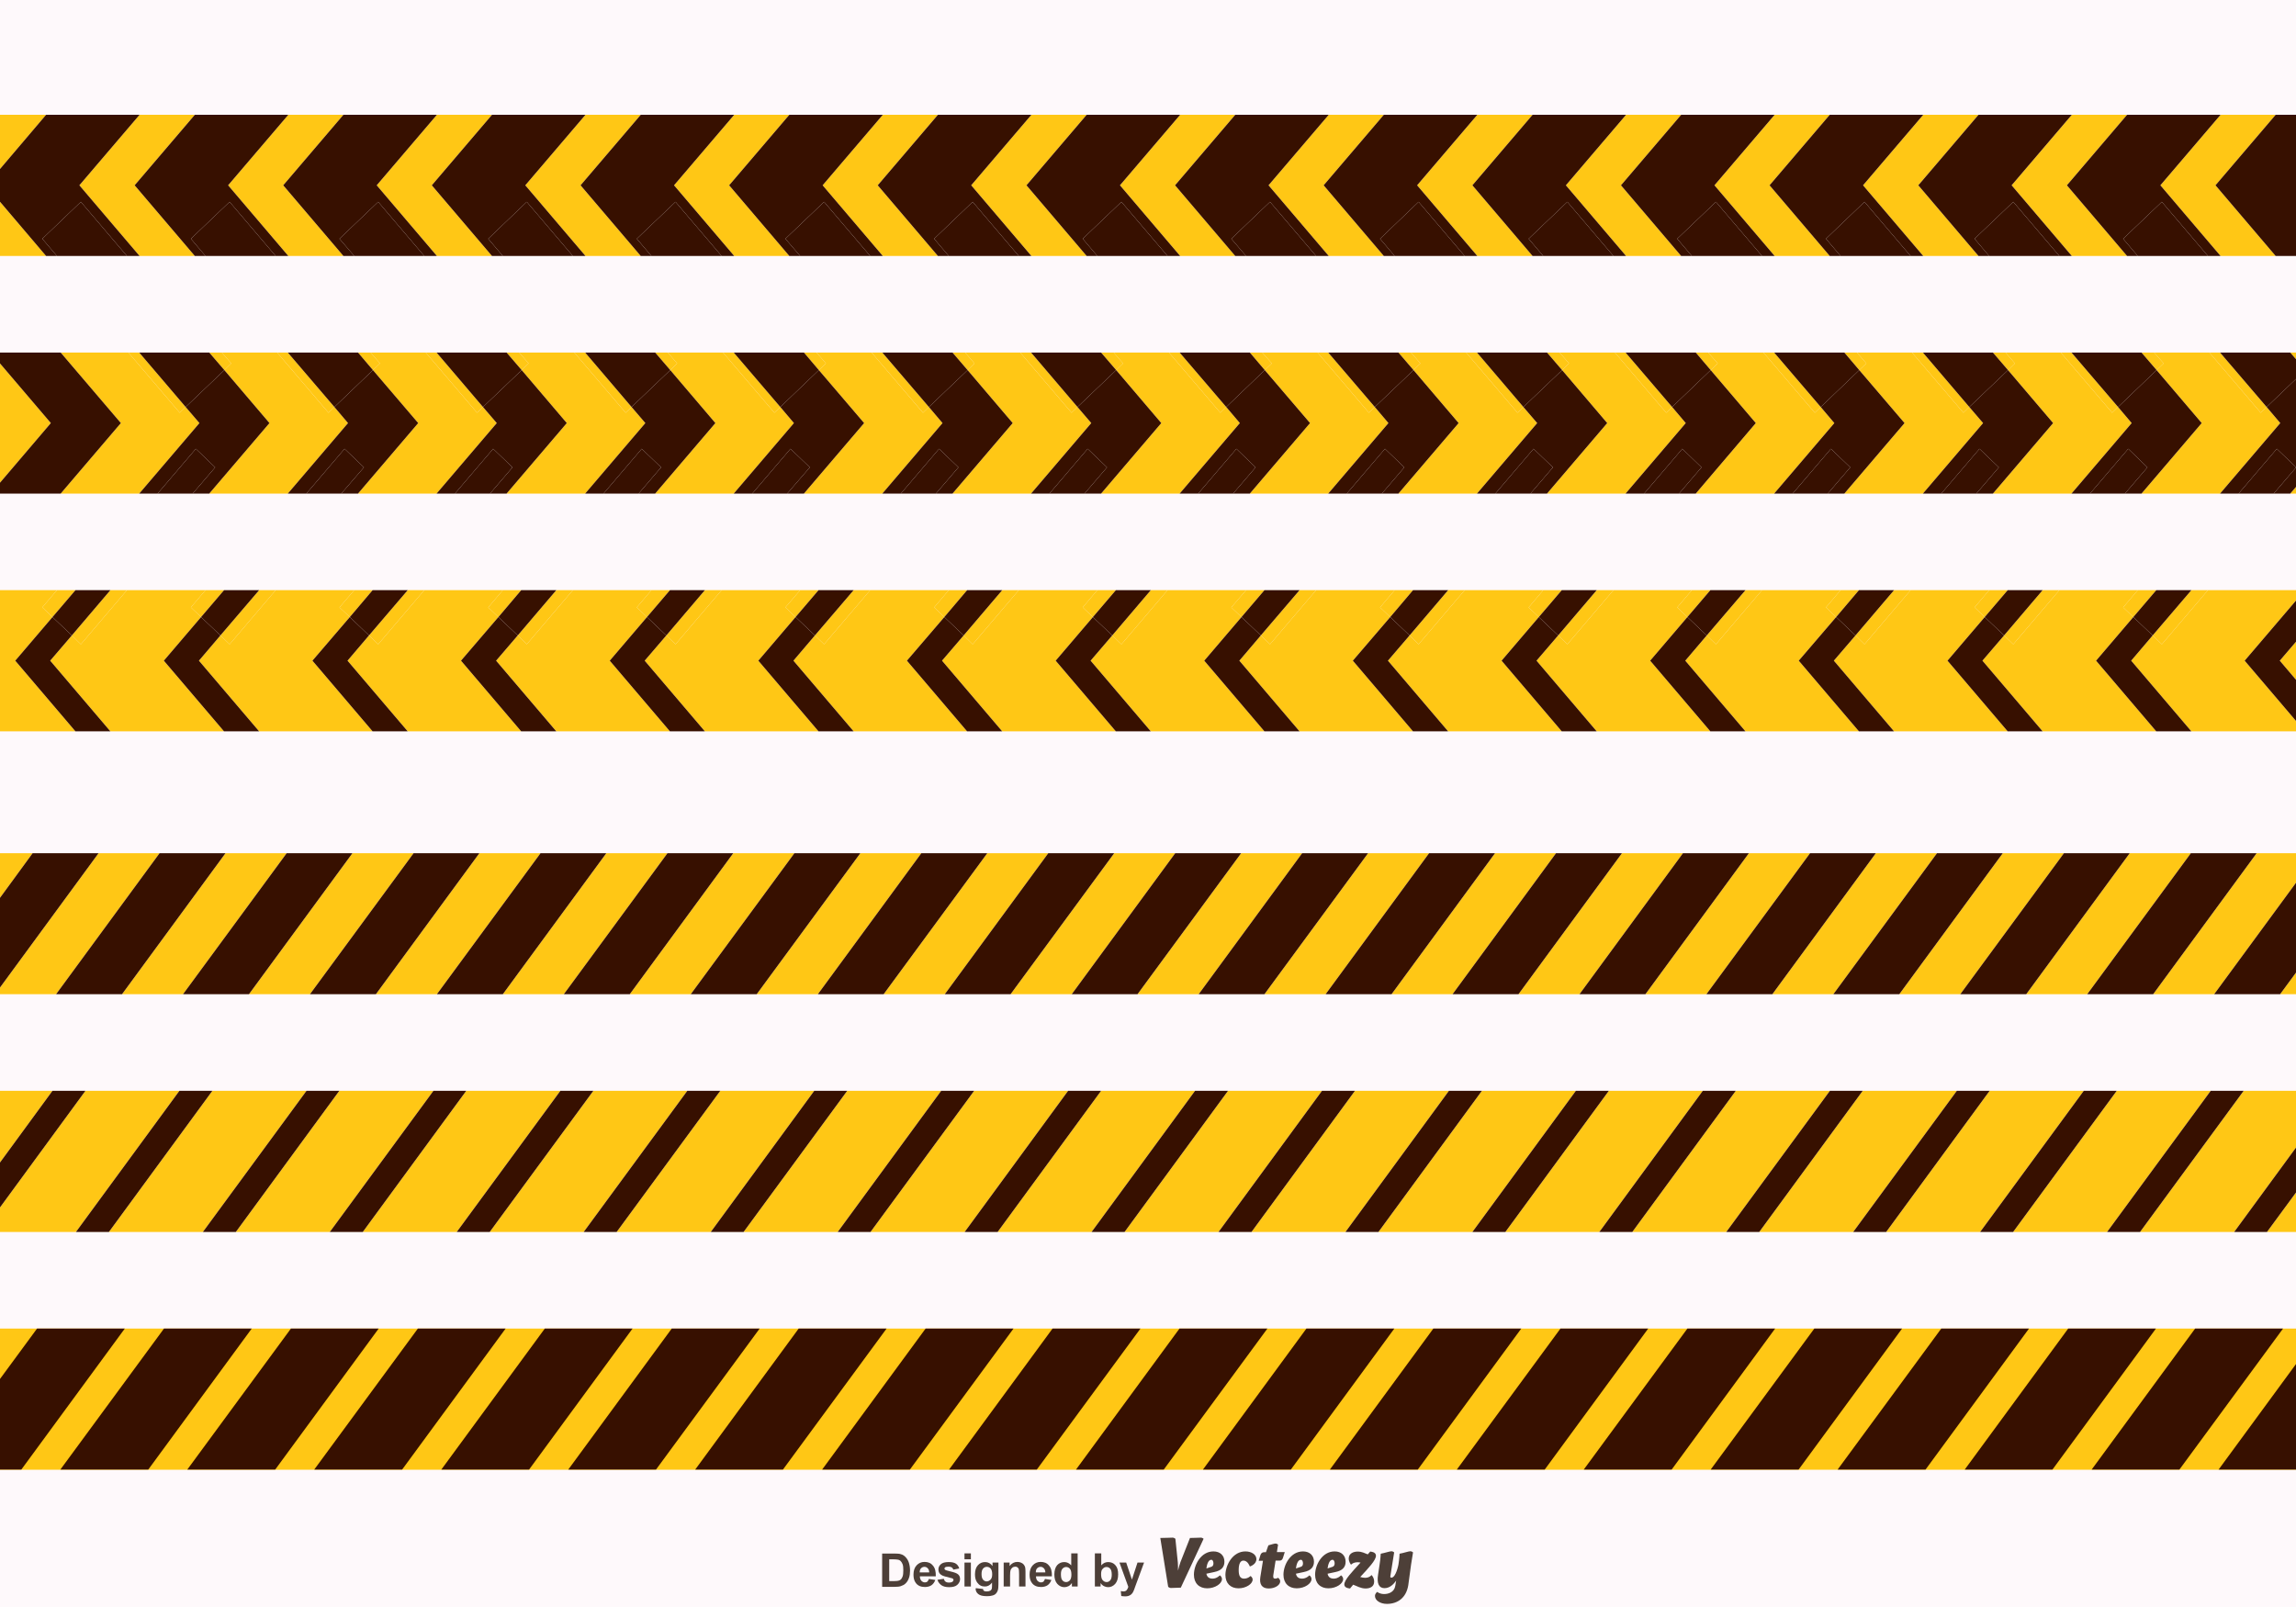 <?xml version="1.0" encoding="utf-8"?>
<!-- Generator: Adobe Illustrator 18.0.0, SVG Export Plug-In . SVG Version: 6.00 Build 0)  -->
<!DOCTYPE svg PUBLIC "-//W3C//DTD SVG 1.1//EN" "http://www.w3.org/Graphics/SVG/1.1/DTD/svg11.dtd">
<svg version="1.1" xmlns="http://www.w3.org/2000/svg" xmlns:xlink="http://www.w3.org/1999/xlink" x="0px" y="0px"
	 viewBox="0 0 1400 980" enable-background="new 0 0 1400 980" xml:space="preserve">
<g id="Background">
	<rect x="-8" y="-6.7" fill="#FEF9FB" width="1416" height="991.2"/>
</g>
<g id="Object">
	<g>
		<rect x="-0.2" y="810.2" fill="#FFC715" width="1402.2" height="86.1"/>
		<polygon fill="#371000" points="22.6,810.2 -0.2,841.2 -0.2,896.2 13,896.2 76.1,810.2 		"/>
		<polygon fill="#371000" points="36.8,896.2 90.4,896.2 153.5,810.2 100,810.2 		"/>
		<polygon fill="#371000" points="114.2,896.2 167.8,896.2 230.9,810.2 177.4,810.2 		"/>
		<polygon fill="#371000" points="191.6,896.2 245.2,896.2 308.3,810.2 254.8,810.2 		"/>
		<polygon fill="#371000" points="269.1,896.2 322.6,896.2 385.7,810.2 332.2,810.2 		"/>
		<polygon fill="#371000" points="346.5,896.2 400,896.2 463.2,810.2 409.6,810.2 		"/>
		<polygon fill="#371000" points="423.9,896.2 477.4,896.2 540.6,810.2 487,810.2 		"/>
		<polygon fill="#371000" points="501.3,896.2 554.8,896.2 618,810.2 564.4,810.2 		"/>
		<polygon fill="#371000" points="578.7,896.2 632.2,896.2 695.4,810.2 641.8,810.2 		"/>
		<polygon fill="#371000" points="656.1,896.2 709.6,896.2 772.8,810.2 719.2,810.2 		"/>
		<polygon fill="#371000" points="733.5,896.2 787.1,896.2 850.2,810.2 796.6,810.2 		"/>
		<polygon fill="#371000" points="810.9,896.2 864.5,896.2 927.6,810.2 874,810.2 		"/>
		<polygon fill="#371000" points="888.3,896.2 941.9,896.2 1005,810.2 951.5,810.2 		"/>
		<polygon fill="#371000" points="965.7,896.2 1019.3,896.2 1082.4,810.2 1028.9,810.2 		"/>
		<polygon fill="#371000" points="1043.1,896.2 1096.7,896.2 1159.8,810.2 1106.3,810.2 		"/>
		<polygon fill="#371000" points="1120.5,896.2 1174.1,896.2 1237.2,810.2 1183.7,810.2 		"/>
		<polygon fill="#371000" points="1198,896.2 1251.5,896.2 1314.6,810.2 1261.1,810.2 		"/>
		<polygon fill="#371000" points="1275.4,896.2 1328.9,896.2 1392.1,810.2 1338.5,810.2 		"/>
		<polygon fill="#371000" points="1402,896.2 1402,829.1 1352.8,896.2 		"/>
	</g>
	<g>
		<polygon fill="#FFC715" points="981,665.2 917.9,751.3 975.2,751.3 1038.3,665.2 		"/>
		<polygon fill="#FFC715" points="671.4,665.2 608.3,751.3 665.6,751.3 728.7,665.2 		"/>
		<polygon fill="#FFC715" points="516.6,665.2 453.4,751.3 510.8,751.3 573.9,665.2 		"/>
		<polygon fill="#FFC715" points="748.8,665.2 685.7,751.3 743,751.3 806.1,665.2 		"/>
		<polygon fill="#FFC715" points="826.2,665.2 763.1,751.3 820.4,751.3 883.5,665.2 		"/>
		<polygon fill="#FFC715" points="903.6,665.2 840.5,751.3 897.8,751.3 960.9,665.2 		"/>
		<polygon fill="#FFC715" points="52.1,665.2 -0.2,736.6 -0.2,751.3 46.3,751.3 109.4,665.2 		"/>
		<polygon fill="#FFC715" points="129.5,665.2 66.4,751.3 123.7,751.3 186.9,665.2 		"/>
		<polygon fill="#FFC715" points="1058.4,665.2 995.3,751.3 1052.6,751.3 1115.8,665.2 		"/>
		<polygon fill="#FFC715" points="-0.2,665.2 -0.2,709.2 32,665.2 		"/>
		<polygon fill="#FFC715" points="361.8,665.2 298.6,751.3 355.9,751.3 419.1,665.2 		"/>
		<polygon fill="#FFC715" points="439.2,665.2 376,751.3 433.4,751.3 496.5,665.2 		"/>
		<polygon fill="#FFC715" points="284.3,665.2 221.2,751.3 278.5,751.3 341.7,665.2 		"/>
		<polygon fill="#FFC715" points="206.9,665.2 143.8,751.3 201.1,751.3 264.3,665.2 		"/>
		<polygon fill="#FFC715" points="594,665.2 530.8,751.3 588.2,751.3 651.3,665.2 		"/>
		<polygon fill="#FFC715" points="1402,724.5 1382.3,751.3 1402,751.3 		"/>
		<polygon fill="#FFC715" points="1213.2,665.2 1150.1,751.3 1207.4,751.3 1270.6,665.2 		"/>
		<polygon fill="#FFC715" points="1135.8,665.2 1072.7,751.3 1130,751.3 1193.2,665.2 		"/>
		<polygon fill="#FFC715" points="1290.7,665.2 1227.5,751.3 1284.8,751.3 1348,665.2 		"/>
		<polygon fill="#FFC715" points="1402,665.2 1368.1,665.2 1304.9,751.3 1362.3,751.3 1402,697.1 		"/>
		<polygon fill="#371000" points="32,665.2 -0.2,709.2 -0.2,736.6 52.1,665.2 		"/>
		<polygon fill="#371000" points="109.4,665.2 46.3,751.3 66.4,751.3 129.5,665.2 		"/>
		<polygon fill="#371000" points="186.9,665.2 123.7,751.3 143.8,751.3 206.9,665.2 		"/>
		<polygon fill="#371000" points="264.3,665.2 201.1,751.3 221.2,751.3 284.3,665.2 		"/>
		<polygon fill="#371000" points="341.7,665.2 278.5,751.3 298.6,751.3 361.8,665.2 		"/>
		<polygon fill="#371000" points="419.1,665.2 355.9,751.3 376,751.3 439.2,665.2 		"/>
		<polygon fill="#371000" points="496.5,665.2 433.4,751.3 453.4,751.3 516.6,665.2 		"/>
		<polygon fill="#371000" points="573.9,665.2 510.8,751.3 530.8,751.3 594,665.2 		"/>
		<polygon fill="#371000" points="651.3,665.2 588.2,751.3 608.3,751.3 671.4,665.2 		"/>
		<polygon fill="#371000" points="728.7,665.2 665.6,751.3 685.7,751.3 748.8,665.2 		"/>
		<polygon fill="#371000" points="806.1,665.2 743,751.3 763.1,751.3 826.2,665.2 		"/>
		<polygon fill="#371000" points="883.5,665.2 820.4,751.3 840.5,751.3 903.6,665.2 		"/>
		<polygon fill="#371000" points="960.9,665.2 897.8,751.3 917.9,751.3 981,665.2 		"/>
		<polygon fill="#371000" points="1038.3,665.2 975.2,751.3 995.3,751.3 1058.4,665.2 		"/>
		<polygon fill="#371000" points="1115.8,665.2 1052.6,751.3 1072.7,751.3 1135.8,665.2 		"/>
		<polygon fill="#371000" points="1193.2,665.2 1130,751.3 1150.1,751.3 1213.2,665.2 		"/>
		<polygon fill="#371000" points="1270.6,665.2 1207.4,751.3 1227.5,751.3 1290.7,665.2 		"/>
		<polygon fill="#371000" points="1348,665.2 1284.8,751.3 1304.9,751.3 1368.1,665.2 		"/>
		<polygon fill="#371000" points="1402,697.1 1362.3,751.3 1382.3,751.3 1402,724.5 		"/>
	</g>
	<g>
		<polygon fill="#FFC715" points="679.4,520.3 616.2,606.3 653.5,606.3 716.6,520.3 		"/>
		<polygon fill="#FFC715" points="524.6,520.3 461.4,606.3 498.7,606.3 561.8,520.3 		"/>
		<polygon fill="#FFC715" points="602,520.3 538.8,606.3 576.1,606.3 639.2,520.3 		"/>
		<polygon fill="#FFC715" points="1066.4,520.3 1003.3,606.3 1040.5,606.3 1103.7,520.3 		"/>
		<polygon fill="#FFC715" points="989,520.3 925.9,606.3 963.1,606.3 1026.2,520.3 		"/>
		<polygon fill="#FFC715" points="911.6,520.3 848.5,606.3 885.7,606.3 948.8,520.3 		"/>
		<polygon fill="#FFC715" points="834.2,520.3 771,606.3 808.3,606.3 871.4,520.3 		"/>
		<polygon fill="#FFC715" points="756.8,520.3 693.6,606.3 730.9,606.3 794,520.3 		"/>
		<polygon fill="#FFC715" points="60.1,520.3 -0.2,602.5 -0.2,606.3 34.2,606.3 97.3,520.3 		"/>
		<polygon fill="#FFC715" points="137.5,520.3 74.4,606.3 111.6,606.3 174.8,520.3 		"/>
		<polygon fill="#FFC715" points="-0.2,520.3 -0.2,547.8 19.9,520.3 		"/>
		<polygon fill="#FFC715" points="292.3,520.3 229.2,606.3 266.4,606.3 329.6,520.3 		"/>
		<polygon fill="#FFC715" points="369.7,520.3 306.6,606.3 343.8,606.3 407,520.3 		"/>
		<polygon fill="#FFC715" points="447.1,520.3 384,606.3 421.2,606.3 484.4,520.3 		"/>
		<polygon fill="#FFC715" points="214.9,520.3 151.8,606.3 189,606.3 252.2,520.3 		"/>
		<polygon fill="#FFC715" points="1402,590.4 1390.3,606.3 1402,606.3 		"/>
		<polygon fill="#FFC715" points="1298.6,520.3 1235.5,606.3 1272.7,606.3 1335.9,520.3 		"/>
		<polygon fill="#FFC715" points="1221.2,520.3 1158.1,606.3 1195.3,606.3 1258.5,520.3 		"/>
		<polygon fill="#FFC715" points="1143.8,520.3 1080.7,606.3 1117.9,606.3 1181.1,520.3 		"/>
		<polygon fill="#FFC715" points="1402,520.3 1376,520.3 1312.9,606.3 1350.1,606.3 1402,535.6 		"/>
		<polygon fill="#371000" points="19.9,520.3 -0.2,547.8 -0.2,602.5 60.1,520.3 		"/>
		<polygon fill="#371000" points="97.3,520.3 34.2,606.3 74.4,606.3 137.5,520.3 		"/>
		<polygon fill="#371000" points="174.8,520.3 111.6,606.3 151.8,606.3 214.9,520.3 		"/>
		<polygon fill="#371000" points="252.2,520.3 189,606.3 229.2,606.3 292.3,520.3 		"/>
		<polygon fill="#371000" points="329.6,520.3 266.4,606.3 306.6,606.3 369.7,520.3 		"/>
		<polygon fill="#371000" points="407,520.3 343.8,606.3 384,606.3 447.1,520.3 		"/>
		<polygon fill="#371000" points="484.4,520.3 421.2,606.3 461.4,606.3 524.6,520.3 		"/>
		<polygon fill="#371000" points="561.8,520.3 498.7,606.3 538.8,606.3 602,520.3 		"/>
		<polygon fill="#371000" points="639.2,520.3 576.1,606.3 616.2,606.3 679.4,520.3 		"/>
		<polygon fill="#371000" points="716.6,520.3 653.5,606.3 693.6,606.3 756.8,520.3 		"/>
		<polygon fill="#371000" points="794,520.3 730.9,606.3 771,606.3 834.2,520.3 		"/>
		<polygon fill="#371000" points="871.4,520.3 808.3,606.3 848.5,606.3 911.6,520.3 		"/>
		<polygon fill="#371000" points="948.8,520.3 885.7,606.3 925.9,606.3 989,520.3 		"/>
		<polygon fill="#371000" points="1026.2,520.3 963.1,606.3 1003.3,606.3 1066.4,520.3 		"/>
		<polygon fill="#371000" points="1103.7,520.3 1040.5,606.3 1080.7,606.3 1143.8,520.3 		"/>
		<polygon fill="#371000" points="1181.1,520.3 1117.9,606.3 1158.1,606.3 1221.2,520.3 		"/>
		<polygon fill="#371000" points="1258.5,520.3 1195.3,606.3 1235.5,606.3 1298.6,520.3 		"/>
		<polygon fill="#371000" points="1335.9,520.3 1272.7,606.3 1312.9,606.3 1376,520.3 		"/>
		<polygon fill="#371000" points="1402,535.6 1350.1,606.3 1390.3,606.3 1402,590.4 		"/>
	</g>
	<g>
		<polygon fill="#FFC715" points="1172.7,156.1 1195.3,156.1 1206.4,156.1 1169.7,113 1206.4,70 1181.1,70 1172.7,70 1136,113 		"/>
		<polygon fill="#FFC715" points="900.8,156.1 925.9,156.1 934.5,156.1 897.8,113 934.5,70 911.6,70 900.8,70 864.1,113 		"/>
		<polygon fill="#FFC715" points="538.3,156.1 538.8,156.1 571.9,156.1 535.2,113 571.9,70 561.8,70 538.3,70 501.6,113 		"/>
		<polygon fill="#FFC715" points="266.4,156.1 266.4,156.1 300,156.1 263.3,113 300,70 292.3,70 266.4,70 229.7,113 		"/>
		<polygon fill="#FFC715" points="1082.1,156.1 1115.7,156.1 1079,113 1115.7,70 1103.7,70 1082.1,70 1045.4,113 		"/>
		<polygon fill="#FFC715" points="19.9,70 -0.2,70 -0.2,97.5 -0.2,103.3 28.1,70 		"/>
		<polygon fill="#FFC715" points="991.5,156.1 1003.3,156.1 1025.1,156.1 988.4,113 1025.1,70 991.5,70 954.8,113 		"/>
		<polygon fill="#FFC715" points="357,156.1 384,156.1 390.7,156.1 354,113 390.7,70 369.7,70 357,70 320.3,113 		"/>
		<polygon fill="#FFC715" points="-0.2,152.3 -0.2,156.1 28.1,156.1 -0.2,122.8 		"/>
		<polygon fill="#FFC715" points="447.7,156.1 461.4,156.1 481.3,156.1 444.6,113 481.3,70 447.7,70 411,113 		"/>
		<polygon fill="#FFC715" points="719.6,156.1 730.9,156.1 753.2,156.1 716.5,113 753.2,70 719.6,70 682.9,113 		"/>
		<polygon fill="#FFC715" points="1354,156.1 1387.6,156.1 1350.9,113 1387.6,70 1376,70 1354,70 1317.3,113 		"/>
		<polygon fill="#FFC715" points="85.1,156.1 111.6,156.1 118.8,156.1 82.1,113 118.8,70 97.3,70 85.1,70 48.4,113 		"/>
		<polygon fill="#FFC715" points="810.2,156.1 843.8,156.1 807.1,113 843.8,70 834.2,70 810.2,70 773.5,113 		"/>
		<polygon fill="#FFC715" points="628.9,156.1 653.5,156.1 662.6,156.1 625.9,113 662.6,70 639.2,70 628.9,70 592.2,113 		"/>
		<polygon fill="#FFC715" points="1263.3,156.1 1272.7,156.1 1297,156.1 1260.3,113 1297,70 1263.3,70 1226.6,113 		"/>
		<polygon fill="#FFC715" points="175.8,156.1 189,156.1 209.4,156.1 172.7,113 209.4,70 175.8,70 139.1,113 		"/>
		<polygon fill="#371000" points="34.7,156.1 25.8,145.6 49.3,123.1 77.4,156.1 85.1,156.1 48.4,113 85.1,70 60.1,70 28.1,70 
			-0.2,103.3 -0.2,122.8 28.1,156.1 34.2,156.1 		"/>
		<polygon fill="#371000" points="118.8,156.1 125.3,156.1 116.4,145.6 140,123.1 168.1,156.1 175.8,156.1 139.1,113 175.8,70 
			174.8,70 137.5,70 118.8,70 82.1,113 		"/>
		<polygon fill="#371000" points="209.4,156.1 216,156.1 207,145.6 230.6,123.1 258.7,156.1 266.4,156.1 229.7,113 266.4,70 
			252.2,70 214.9,70 209.4,70 172.7,113 		"/>
		<polygon fill="#371000" points="300,156.1 306.6,156.1 297.7,145.6 321.2,123.1 349.3,156.1 357,156.1 320.3,113 357,70 329.6,70 
			300,70 263.3,113 		"/>
		<polygon fill="#371000" points="390.7,156.1 397.2,156.1 388.3,145.6 411.9,123.1 440,156.1 447.7,156.1 411,113 447.7,70 
			447.1,70 407,70 390.7,70 354,113 		"/>
		<polygon fill="#371000" points="481.3,156.1 487.9,156.1 478.9,145.6 502.5,123.1 530.6,156.1 538.3,156.1 501.6,113 538.3,70 
			524.6,70 484.4,70 481.3,70 444.6,113 		"/>
		<polygon fill="#371000" points="571.9,156.1 576.1,156.1 578.5,156.1 569.6,145.6 593.1,123.1 621.2,156.1 628.9,156.1 592.2,113 
			628.9,70 602,70 571.9,70 535.2,113 		"/>
		<polygon fill="#371000" points="662.6,156.1 669.1,156.1 660.2,145.6 683.8,123.1 711.9,156.1 719.6,156.1 682.9,113 719.6,70 
			716.6,70 679.4,70 662.6,70 625.9,113 		"/>
		<polygon fill="#371000" points="753.2,156.1 759.8,156.1 750.8,145.6 774.4,123.1 802.5,156.1 808.3,156.1 810.2,156.1 773.5,113 
			810.2,70 794,70 756.8,70 753.2,70 716.5,113 		"/>
		<polygon fill="#371000" points="843.8,156.1 848.5,156.1 850.4,156.1 841.5,145.6 865,123.1 893.1,156.1 900.8,156.1 864.1,113 
			900.8,70 871.4,70 843.8,70 807.1,113 		"/>
		<polygon fill="#371000" points="934.5,156.1 941,156.1 932.1,145.6 955.7,123.1 983.8,156.1 991.5,156.1 954.8,113 991.5,70 
			989,70 948.8,70 934.5,70 897.8,113 		"/>
		<polygon fill="#371000" points="1025.1,156.1 1031.6,156.1 1022.7,145.6 1046.3,123.1 1074.4,156.1 1080.7,156.1 1082.1,156.1 
			1045.4,113 1082.1,70 1066.4,70 1026.2,70 1025.1,70 988.4,113 		"/>
		<polygon fill="#371000" points="1115.7,156.1 1117.9,156.1 1122.3,156.1 1113.4,145.6 1136.9,123.1 1165,156.1 1172.7,156.1 
			1136,113 1172.7,70 1143.8,70 1115.7,70 1079,113 		"/>
		<polygon fill="#371000" points="1206.4,156.1 1212.9,156.1 1204,145.6 1227.6,123.1 1255.7,156.1 1263.3,156.1 1226.6,113 
			1263.3,70 1258.5,70 1221.2,70 1206.4,70 1169.7,113 		"/>
		<polygon fill="#371000" points="1297,156.1 1303.5,156.1 1294.6,145.6 1318.2,123.1 1346.3,156.1 1350.1,156.1 1354,156.1 
			1317.3,113 1354,70 1335.9,70 1298.6,70 1297,70 1260.3,113 		"/>
		<polygon fill="#371000" points="1387.6,156.1 1390.3,156.1 1402,156.1 1402,140.1 1402,85.4 1402,70 1387.6,70 1350.9,113 		"/>
		<polygon fill="#371000" points="1346.3,156.1 1318.2,123.1 1294.6,145.6 1303.5,156.1 1312.9,156.1 		"/>
		<polygon fill="#371000" points="1255.7,156.1 1227.6,123.1 1204,145.6 1212.9,156.1 1235.5,156.1 		"/>
		<polygon fill="#371000" points="1165,156.1 1136.9,123.1 1113.4,145.6 1122.3,156.1 1158.1,156.1 		"/>
		<polygon fill="#371000" points="1074.4,156.1 1046.3,123.1 1022.7,145.6 1031.6,156.1 1040.5,156.1 		"/>
		<polygon fill="#371000" points="983.8,156.1 955.7,123.1 932.1,145.6 941,156.1 963.1,156.1 		"/>
		<polygon fill="#371000" points="893.1,156.1 865,123.1 841.5,145.6 850.4,156.1 885.7,156.1 		"/>
		<polygon fill="#371000" points="802.5,156.1 774.4,123.1 750.8,145.6 759.8,156.1 771,156.1 		"/>
		<polygon fill="#371000" points="711.9,156.1 683.8,123.1 660.2,145.6 669.1,156.1 693.6,156.1 		"/>
		<polygon fill="#371000" points="621.2,156.1 593.1,123.1 569.6,145.6 578.5,156.1 616.2,156.1 		"/>
		<polygon fill="#371000" points="530.6,156.1 502.5,123.1 478.9,145.6 487.9,156.1 498.7,156.1 		"/>
		<polygon fill="#371000" points="440,156.1 411.9,123.1 388.3,145.6 397.2,156.1 421.2,156.1 		"/>
		<polygon fill="#371000" points="343.8,156.1 349.3,156.1 321.2,123.1 297.7,145.6 306.6,156.1 306.6,156.1 		"/>
		<polygon fill="#371000" points="258.7,156.1 230.6,123.1 207,145.6 216,156.1 229.2,156.1 		"/>
		<polygon fill="#371000" points="168.1,156.1 140,123.1 116.4,145.6 125.3,156.1 151.8,156.1 		"/>
		<polygon fill="#371000" points="77.4,156.1 49.3,123.1 25.8,145.6 34.7,156.1 74.4,156.1 		"/>
	</g>
	<g>
		<polygon fill="#FFC715" points="566.4,248.2 562.8,251.7 531.5,215 516.6,215 497.9,215 503.6,221.6 499.3,225.7 526.9,258 
			490.2,301 510.8,301 530.8,301 538,301 574.7,258 		"/>
		<polygon fill="#FFC715" points="1347.2,215 1313.5,215 1319.3,221.6 1315,225.7 1342.5,258 1305.8,301 1353.7,301 1390.4,258 
			1382.1,248.2 1378.5,251.7 		"/>
		<polygon fill="#FFC715" points="1200.8,248.2 1197.2,251.7 1165.9,215 1135.8,215 1132.3,215 1138,221.6 1133.7,225.7 1161.3,258 
			1124.6,301 1130,301 1150.1,301 1172.5,301 1209.2,258 		"/>
		<polygon fill="#FFC715" points="1402,301 1402,294.6 1396.5,301 		"/>
		<polygon fill="#FFC715" points="1291.5,248.2 1287.9,251.7 1256.6,215 1222.9,215 1228.6,221.6 1224.4,225.7 1251.9,258 
			1215.2,301 1227.5,301 1263.1,301 1299.8,258 		"/>
		<polygon fill="#FFC715" points="747.7,248.2 744.1,251.7 712.8,215 679.1,215 684.8,221.6 680.6,225.7 708.1,258 671.4,301 
			685.7,301 719.3,301 756,258 		"/>
		<polygon fill="#FFC715" points="838.3,248.2 834.7,251.7 803.4,215 769.7,215 775.5,221.6 771.2,225.7 798.8,258 762.1,301 
			763.1,301 809.9,301 846.6,258 		"/>
		<polygon fill="#FFC715" points="657,248.2 653.4,251.7 622.1,215 594,215 588.5,215 594.2,221.6 590,225.7 617.5,258 580.8,301 
			588.2,301 608.3,301 628.7,301 665.4,258 		"/>
		<polygon fill="#FFC715" points="1019.6,248.2 1016,251.7 984.7,215 981,215 960.9,215 951,215 956.7,221.6 952.5,225.7 980,258 
			943.3,301 975.2,301 991.2,301 1027.9,258 		"/>
		<polygon fill="#FFC715" points="928.9,248.2 925.3,251.7 894,215 883.5,215 860.4,215 866.1,221.6 861.9,225.7 889.4,258 
			852.7,301 897.8,301 900.6,301 937.3,258 		"/>
		<polygon fill="#FFC715" points="1110.2,248.2 1106.6,251.7 1075.3,215 1058.4,215 1041.6,215 1047.4,221.6 1043.1,225.7 
			1070.6,258 1034,301 1052.6,301 1072.7,301 1081.8,301 1118.5,258 		"/>
		<polygon fill="#FFC715" points="294.5,248.2 290.9,251.7 259.6,215 226,215 231.7,221.6 227.4,225.7 255,258 218.3,301 221.2,301 
			266.2,301 302.9,258 		"/>
		<polygon fill="#FFC715" points="475.8,248.2 472.2,251.7 440.9,215 439.2,215 419.1,215 407.2,215 412.9,221.6 408.7,225.7 
			436.2,258 399.5,301 433.4,301 447.4,301 484.1,258 		"/>
		<polygon fill="#FFC715" points="385.1,248.2 381.5,251.7 350.2,215 341.7,215 316.6,215 322.3,221.6 318.1,225.7 345.6,258 
			308.9,301 355.9,301 356.8,301 393.5,258 		"/>
		<polygon fill="#FFC715" points="-0.2,221.4 -0.2,259 -0.2,286.3 -0.2,294.6 31,258 		"/>
		<polygon fill="#FFC715" points="113.2,248.2 109.6,251.7 78.3,215 52.1,215 37,215 73.7,258 37,301 46.3,301 66.4,301 84.9,301 
			121.6,258 		"/>
		<polygon fill="#FFC715" points="175.5,301 212.2,258 203.9,248.2 200.3,251.7 169,215 135.3,215 141,221.6 136.8,225.7 164.3,258 
			127.6,301 143.8,301 		"/>
		<polygon fill="#FFC715" points="113.2,248.2 84.9,215 78.3,215 109.6,251.7 		"/>
		<polygon fill="#FFC715" points="135.3,215 129.5,215 127.6,215 136.8,225.7 141,221.6 		"/>
		<polygon fill="#FFC715" points="231.7,221.6 226,215 218.3,215 227.4,225.7 		"/>
		<polygon fill="#FFC715" points="169,215 200.3,251.7 203.9,248.2 175.5,215 		"/>
		<polygon fill="#FFC715" points="322.3,221.6 316.6,215 308.9,215 318.1,225.7 		"/>
		<polygon fill="#FFC715" points="294.5,248.2 266.2,215 264.3,215 259.6,215 290.9,251.7 		"/>
		<polygon fill="#FFC715" points="412.9,221.6 407.2,215 399.5,215 408.7,225.7 		"/>
		<polygon fill="#FFC715" points="385.1,248.2 356.8,215 350.2,215 381.5,251.7 		"/>
		<polygon fill="#FFC715" points="503.6,221.6 497.9,215 496.5,215 490.2,215 499.3,225.7 		"/>
		<polygon fill="#FFC715" points="475.8,248.2 447.4,215 440.9,215 472.2,251.7 		"/>
		<polygon fill="#FFC715" points="566.4,248.2 538,215 531.5,215 562.8,251.7 		"/>
		<polygon fill="#FFC715" points="594.2,221.6 588.5,215 580.8,215 590,225.7 		"/>
		<polygon fill="#FFC715" points="657,248.2 628.7,215 622.1,215 653.4,251.7 		"/>
		<polygon fill="#FFC715" points="684.8,221.6 679.1,215 671.4,215 680.6,225.7 		"/>
		<polygon fill="#FFC715" points="747.7,248.2 719.3,215 712.8,215 744.1,251.7 		"/>
		<polygon fill="#FFC715" points="775.5,221.6 769.7,215 762.1,215 771.2,225.7 		"/>
		<polygon fill="#FFC715" points="866.1,221.6 860.4,215 852.7,215 861.9,225.7 		"/>
		<polygon fill="#FFC715" points="838.3,248.2 809.9,215 806.1,215 803.4,215 834.7,251.7 		"/>
		<polygon fill="#FFC715" points="956.7,221.6 951,215 943.3,215 952.5,225.7 		"/>
		<polygon fill="#FFC715" points="928.9,248.2 900.6,215 894,215 925.3,251.7 		"/>
		<polygon fill="#FFC715" points="1047.4,221.6 1041.6,215 1038.3,215 1034,215 1043.1,225.7 		"/>
		<polygon fill="#FFC715" points="1019.6,248.2 991.2,215 984.7,215 1016,251.7 		"/>
		<polygon fill="#FFC715" points="1138,221.6 1132.3,215 1124.6,215 1133.7,225.7 		"/>
		<polygon fill="#FFC715" points="1110.2,248.2 1081.8,215 1075.3,215 1106.6,251.7 		"/>
		<polygon fill="#FFC715" points="1228.6,221.6 1222.9,215 1215.2,215 1224.4,225.7 		"/>
		<polygon fill="#FFC715" points="1200.8,248.2 1172.5,215 1165.9,215 1197.2,251.7 		"/>
		<polygon fill="#FFC715" points="1319.3,221.6 1313.5,215 1305.8,215 1315,225.7 		"/>
		<polygon fill="#FFC715" points="1291.5,248.2 1263.1,215 1256.6,215 1287.9,251.7 		"/>
		<polygon fill="#FFC715" points="1348,215 1347.2,215 1378.5,251.7 1382.1,248.2 1353.7,215 		"/>
		<polygon fill="#FFC715" points="1402,215 1396.5,215 1402,221.4 		"/>
		<polygon fill="#371000" points="1402,246.8 1402,229.2 1382.1,248.2 1390.4,258 1353.7,301 1362.3,301 1365,301 1388.3,273.7 
			1400.1,285 1386.4,301 1396.5,301 1402,294.6 1402,274.2 		"/>
		<polygon fill="#371000" points="1353.7,215 1382.1,248.2 1402,229.2 1402,221.4 1396.5,215 1368.1,215 		"/>
		<polygon fill="#371000" points="1315,225.7 1291.5,248.2 1299.8,258 1263.1,301 1274.4,301 1297.7,273.7 1309.4,285 1295.7,301 
			1304.9,301 1305.8,301 1342.5,258 		"/>
		<polygon fill="#371000" points="1315,225.7 1305.8,215 1290.7,215 1270.6,215 1263.1,215 1291.5,248.2 		"/>
		<polygon fill="#371000" points="1224.4,225.7 1200.8,248.2 1209.2,258 1172.5,301 1183.7,301 1207,273.7 1218.8,285 1205.1,301 
			1207.4,301 1215.2,301 1251.9,258 		"/>
		<polygon fill="#371000" points="1224.4,225.7 1215.2,215 1213.2,215 1193.2,215 1172.5,215 1200.8,248.2 		"/>
		<polygon fill="#371000" points="1133.7,225.7 1110.2,248.2 1118.5,258 1081.8,301 1093.1,301 1116.4,273.7 1128.2,285 1114.5,301 
			1124.6,301 1161.3,258 		"/>
		<polygon fill="#371000" points="1133.7,225.7 1124.6,215 1115.8,215 1081.8,215 1110.2,248.2 		"/>
		<polygon fill="#371000" points="1043.1,225.7 1019.6,248.2 1027.9,258 991.2,301 995.3,301 1002.5,301 1025.8,273.7 1037.5,285 
			1023.8,301 1034,301 1070.6,258 		"/>
		<polygon fill="#371000" points="1043.1,225.7 1034,215 991.2,215 1019.6,248.2 		"/>
		<polygon fill="#371000" points="952.5,225.7 928.9,248.2 937.3,258 900.6,301 911.8,301 935.1,273.7 946.9,285 933.2,301 
			943.3,301 980,258 		"/>
		<polygon fill="#371000" points="952.5,225.7 943.3,215 903.6,215 900.6,215 928.9,248.2 		"/>
		<polygon fill="#371000" points="861.9,225.7 838.3,248.2 846.6,258 809.9,301 820.4,301 821.2,301 844.5,273.7 856.3,285 
			842.6,301 852.7,301 889.4,258 		"/>
		<polygon fill="#371000" points="861.9,225.7 852.7,215 826.2,215 809.9,215 838.3,248.2 		"/>
		<polygon fill="#371000" points="771.2,225.7 747.7,248.2 756,258 719.3,301 730.6,301 753.9,273.7 765.6,285 751.9,301 762.1,301 
			798.8,258 		"/>
		<polygon fill="#371000" points="771.2,225.7 762.1,215 748.8,215 728.7,215 719.3,215 747.7,248.2 		"/>
		<polygon fill="#371000" points="680.6,225.7 657,248.2 665.4,258 628.7,301 639.9,301 663.2,273.7 675,285 661.3,301 665.6,301 
			671.4,301 708.1,258 		"/>
		<polygon fill="#371000" points="680.6,225.7 671.4,215 671.4,215 651.3,215 628.7,215 657,248.2 		"/>
		<polygon fill="#371000" points="590,225.7 566.4,248.2 574.7,258 538,301 549.3,301 572.6,273.7 584.4,285 570.7,301 580.8,301 
			617.5,258 		"/>
		<polygon fill="#371000" points="590,225.7 580.8,215 573.9,215 538,215 566.4,248.2 		"/>
		<polygon fill="#371000" points="499.3,225.7 475.8,248.2 484.1,258 447.4,301 453.4,301 458.7,301 482,273.7 493.8,285 480,301 
			490.2,301 526.9,258 		"/>
		<polygon fill="#371000" points="499.3,225.7 490.2,215 447.4,215 475.8,248.2 		"/>
		<polygon fill="#371000" points="408.7,225.7 385.1,248.2 393.5,258 356.8,301 368,301 391.3,273.7 403.1,285 389.4,301 399.5,301 
			436.2,258 		"/>
		<polygon fill="#371000" points="408.7,225.7 399.5,215 361.8,215 356.8,215 385.1,248.2 		"/>
		<polygon fill="#371000" points="318.1,225.7 294.5,248.2 302.9,258 266.2,301 277.4,301 300.7,273.7 312.5,285 298.8,301 
			308.9,301 345.6,258 		"/>
		<polygon fill="#371000" points="318.1,225.7 308.9,215 284.3,215 266.2,215 294.5,248.2 		"/>
		<polygon fill="#371000" points="227.4,225.7 203.9,248.2 212.2,258 175.5,301 186.8,301 210.1,273.7 221.9,285 208.1,301 
			218.3,301 255,258 		"/>
		<polygon fill="#371000" points="218.3,215 206.9,215 186.9,215 175.5,215 203.9,248.2 227.4,225.7 		"/>
		<polygon fill="#371000" points="119.4,273.7 131.2,285 117.5,301 123.7,301 127.6,301 164.3,258 136.8,225.7 113.2,248.2 
			121.6,258 84.9,301 96.1,301 		"/>
		<polygon fill="#371000" points="109.4,215 84.9,215 113.2,248.2 136.8,225.7 127.6,215 		"/>
		<polygon fill="#371000" points="37,215 32,215 -0.2,215 -0.2,221.4 31,258 -0.2,294.6 -0.2,301 37,301 73.7,258 		"/>
		<polygon fill="#371000" points="131.2,285 119.4,273.7 96.1,301 117.5,301 		"/>
		<polygon fill="#371000" points="210.1,273.7 186.8,301 201.1,301 208.1,301 221.9,285 		"/>
		<polygon fill="#371000" points="300.7,273.7 277.4,301 278.5,301 298.6,301 298.8,301 312.5,285 		"/>
		<polygon fill="#371000" points="391.3,273.7 368,301 376,301 389.4,301 403.1,285 		"/>
		<polygon fill="#371000" points="482,273.7 458.7,301 480,301 493.8,285 		"/>
		<polygon fill="#371000" points="572.6,273.7 549.3,301 570.7,301 584.4,285 		"/>
		<polygon fill="#371000" points="663.2,273.7 639.9,301 661.3,301 675,285 		"/>
		<polygon fill="#371000" points="753.9,273.7 730.6,301 743,301 751.9,301 765.6,285 		"/>
		<polygon fill="#371000" points="844.5,273.7 821.2,301 840.5,301 842.6,301 856.3,285 		"/>
		<polygon fill="#371000" points="935.1,273.7 911.8,301 917.9,301 933.2,301 946.9,285 		"/>
		<polygon fill="#371000" points="1025.8,273.7 1002.5,301 1023.8,301 1037.5,285 		"/>
		<polygon fill="#371000" points="1116.4,273.7 1093.1,301 1114.5,301 1128.2,285 		"/>
		<polygon fill="#371000" points="1207,273.7 1183.7,301 1205.1,301 1218.8,285 		"/>
		<polygon fill="#371000" points="1297.7,273.7 1274.4,301 1284.8,301 1295.7,301 1309.4,285 		"/>
		<polygon fill="#371000" points="1386.4,301 1400.1,285 1388.3,273.7 1365,301 1382.3,301 		"/>
	</g>
	<g>
		<polygon fill="#FFC715" points="32,376.3 25.8,370.4 34.7,359.9 22.6,359.9 -0.2,359.9 -0.2,391 -0.2,446 -0.2,446 13,446 13,446 
			36.8,446 36.8,446 46,446 9.3,402.9 		"/>
		<polygon fill="#FFC715" points="213.3,376.3 207,370.4 216,359.9 177.4,359.9 168.1,359.9 140,392.9 134.4,387.5 121.3,402.9 
			158,446 167.8,446 167.8,446 191.6,446 191.6,446 227.2,446 190.5,402.9 		"/>
		<polygon fill="#FFC715" points="303.9,376.3 297.7,370.4 306.6,359.9 258.7,359.9 230.6,392.9 225,387.5 211.9,402.9 248.6,446 
			269.1,446 269.1,446 317.8,446 281.1,402.9 		"/>
		<polygon fill="#FFC715" points="122.6,376.3 116.4,370.4 125.3,359.9 100,359.9 77.4,359.9 49.3,392.9 43.8,387.5 30.6,402.9 
			67.3,446 90.4,446 90.4,446 114.2,446 114.2,446 136.6,446 99.9,402.9 		"/>
		<polygon fill="#FFC715" points="1300.8,376.3 1294.6,370.4 1303.5,359.9 1261.1,359.9 1255.7,359.9 1227.6,392.9 1222,387.5 
			1208.8,402.9 1245.5,446 1251.5,446 1251.5,446 1275.4,446 1275.4,446 1314.8,446 1278.1,402.9 		"/>
		<polygon fill="#FFC715" points="1402,363.9 1402,359.9 1392.1,359.9 1346.3,359.9 1318.2,392.9 1312.6,387.5 1299.5,402.9 
			1336.2,446 1352.8,446 1352.8,446 1402,446 1402,446 1402,442 1368.7,402.9 		"/>
		<polygon fill="#FFC715" points="1402,416.9 1402,389 1390.1,402.9 		"/>
		<polygon fill="#FFC715" points="847.7,376.3 841.5,370.4 850.4,359.9 850.2,359.9 802.5,359.9 774.4,392.9 768.8,387.5 
			755.7,402.9 792.4,446 810.9,446 810.9,446 861.6,446 824.9,402.9 		"/>
		<polygon fill="#FFC715" points="1028.9,376.3 1022.7,370.4 1031.6,359.9 1028.9,359.9 1005,359.9 983.8,359.9 955.7,392.9 
			950.1,387.5 936.9,402.9 973.6,446 1019.3,446 1019.3,446 1042.9,446 1006.2,402.9 		"/>
		<polygon fill="#FFC715" points="938.3,376.3 932.1,370.4 941,359.9 927.6,359.9 893.1,359.9 865,392.9 859.5,387.5 846.3,402.9 
			883,446 888.3,446 888.3,446 941.9,446 941.9,446 952.3,446 915.6,402.9 		"/>
		<polygon fill="#FFC715" points="1119.6,376.3 1113.4,370.4 1122.3,359.9 1106.3,359.9 1082.4,359.9 1074.4,359.9 1046.3,392.9 
			1040.7,387.5 1027.6,402.9 1064.3,446 1096.7,446 1096.7,446 1120.5,446 1120.5,446 1133.5,446 1096.8,402.9 		"/>
		<polygon fill="#FFC715" points="1210.2,376.3 1204,370.4 1212.9,359.9 1183.7,359.9 1165,359.9 1136.9,392.9 1131.4,387.5 
			1118.2,402.9 1154.9,446 1174.1,446 1174.1,446 1198,446 1198,446 1224.2,446 1187.5,402.9 		"/>
		<polygon fill="#FFC715" points="485.1,376.3 478.9,370.4 487.9,359.9 487,359.9 463.2,359.9 440,359.9 411.9,392.9 406.3,387.5 
			393.1,402.9 429.8,446 477.4,446 477.4,446 499.1,446 462.4,402.9 		"/>
		<polygon fill="#FFC715" points="575.8,376.3 569.6,370.4 578.5,359.9 564.4,359.9 540.6,359.9 530.6,359.9 502.5,392.9 
			496.9,387.5 483.8,402.9 520.5,446 554.8,446 554.8,446 578.7,446 578.7,446 589.7,446 553,402.9 		"/>
		<polygon fill="#FFC715" points="394.5,376.3 388.3,370.4 397.2,359.9 385.7,359.9 349.3,359.9 321.2,392.9 315.7,387.5 
			302.5,402.9 339.2,446 346.5,446 346.5,446 400,446 400,446 408.5,446 371.8,402.9 		"/>
		<polygon fill="#FFC715" points="666.4,376.3 660.2,370.4 669.1,359.9 641.8,359.9 621.2,359.9 593.1,392.9 587.6,387.5 
			574.4,402.9 611.1,446 632.2,446 632.2,446 656.1,446 656.1,446 680.4,446 643.7,402.9 		"/>
		<polygon fill="#FFC715" points="757,376.3 750.8,370.4 759.8,359.9 719.2,359.9 711.9,359.9 683.8,392.9 678.2,387.5 665,402.9 
			701.7,446 709.6,446 709.6,446 733.5,446 733.5,446 771,446 734.3,402.9 		"/>
		<polygon fill="#FFC715" points="1336.2,359.9 1312.6,387.5 1318.2,392.9 1346.3,359.9 1338.5,359.9 		"/>
		<polygon fill="#FFC715" points="1314.6,359.9 1303.5,359.9 1294.6,370.4 1300.8,376.3 1314.8,359.9 		"/>
		<polygon fill="#FFC715" points="1212.9,359.9 1204,370.4 1210.2,376.3 1224.2,359.9 		"/>
		<polygon fill="#FFC715" points="1222,387.5 1227.6,392.9 1255.7,359.9 1245.5,359.9 		"/>
		<polygon fill="#FFC715" points="1122.3,359.9 1113.4,370.4 1119.6,376.3 1133.5,359.9 		"/>
		<polygon fill="#FFC715" points="1154.9,359.9 1131.4,387.5 1136.9,392.9 1165,359.9 1159.8,359.9 		"/>
		<polygon fill="#FFC715" points="1031.6,359.9 1022.7,370.4 1028.9,376.3 1042.9,359.9 		"/>
		<polygon fill="#FFC715" points="1040.7,387.5 1046.3,392.9 1074.4,359.9 1064.3,359.9 		"/>
		<polygon fill="#FFC715" points="950.1,387.5 955.7,392.9 983.8,359.9 973.6,359.9 		"/>
		<polygon fill="#FFC715" points="951.5,359.9 941,359.9 932.1,370.4 938.3,376.3 952.3,359.9 		"/>
		<polygon fill="#FFC715" points="859.5,387.5 865,392.9 893.1,359.9 883,359.9 		"/>
		<polygon fill="#FFC715" points="850.4,359.9 841.5,370.4 847.7,376.3 861.6,359.9 		"/>
		<polygon fill="#FFC715" points="759.8,359.9 750.8,370.4 757,376.3 771,359.9 		"/>
		<polygon fill="#FFC715" points="792.4,359.9 768.8,387.5 774.4,392.9 802.5,359.9 796.6,359.9 		"/>
		<polygon fill="#FFC715" points="678.2,387.5 683.8,392.9 711.9,359.9 701.7,359.9 		"/>
		<polygon fill="#FFC715" points="669.1,359.9 660.2,370.4 666.4,376.3 680.4,359.9 		"/>
		<polygon fill="#FFC715" points="611.1,359.9 587.6,387.5 593.1,392.9 621.2,359.9 618,359.9 		"/>
		<polygon fill="#FFC715" points="578.5,359.9 569.6,370.4 575.8,376.3 589.7,359.9 		"/>
		<polygon fill="#FFC715" points="496.9,387.5 502.5,392.9 530.6,359.9 520.5,359.9 		"/>
		<polygon fill="#FFC715" points="487.9,359.9 478.9,370.4 485.1,376.3 499.1,359.9 		"/>
		<polygon fill="#FFC715" points="397.2,359.9 388.3,370.4 394.5,376.3 408.5,359.9 		"/>
		<polygon fill="#FFC715" points="406.3,387.5 411.9,392.9 440,359.9 429.8,359.9 		"/>
		<polygon fill="#FFC715" points="315.7,387.5 321.2,392.9 349.3,359.9 339.2,359.9 		"/>
		<polygon fill="#FFC715" points="308.3,359.9 306.6,359.9 297.7,370.4 303.9,376.3 317.8,359.9 		"/>
		<polygon fill="#FFC715" points="248.6,359.9 225,387.5 230.6,392.9 258.7,359.9 254.8,359.9 		"/>
		<polygon fill="#FFC715" points="216,359.9 207,370.4 213.3,376.3 227.2,359.9 		"/>
		<polygon fill="#FFC715" points="125.3,359.9 116.4,370.4 122.6,376.3 136.6,359.9 		"/>
		<polygon fill="#FFC715" points="134.4,387.5 140,392.9 168.1,359.9 158,359.9 		"/>
		<polygon fill="#FFC715" points="32,376.3 46,359.9 34.7,359.9 25.8,370.4 		"/>
		<polygon fill="#FFC715" points="67.3,359.9 43.8,387.5 49.3,392.9 77.4,359.9 76.1,359.9 		"/>
		<polygon fill="#371000" points="43.8,387.5 32,376.3 9.3,402.9 46,446 67.3,446 30.6,402.9 		"/>
		<polygon fill="#371000" points="46,359.9 32,376.3 43.8,387.5 67.3,359.9 		"/>
		<polygon fill="#371000" points="134.4,387.5 122.6,376.3 99.9,402.9 136.6,446 158,446 121.3,402.9 		"/>
		<polygon fill="#371000" points="153.5,359.9 136.6,359.9 122.6,376.3 134.4,387.5 158,359.9 		"/>
		<polygon fill="#371000" points="225,387.5 213.3,376.3 190.5,402.9 227.2,446 245.2,446 245.2,446 248.6,446 211.9,402.9 		"/>
		<polygon fill="#371000" points="230.9,359.9 227.2,359.9 213.3,376.3 225,387.5 248.6,359.9 		"/>
		<polygon fill="#371000" points="315.7,387.5 303.9,376.3 281.1,402.9 317.8,446 322.6,446 322.6,446 339.2,446 302.5,402.9 		"/>
		<polygon fill="#371000" points="332.2,359.9 317.8,359.9 303.9,376.3 315.7,387.5 339.2,359.9 		"/>
		<polygon fill="#371000" points="406.3,387.5 394.5,376.3 371.8,402.9 408.5,446 423.9,446 423.9,446 429.8,446 393.1,402.9 		"/>
		<polygon fill="#371000" points="409.6,359.9 408.5,359.9 394.5,376.3 406.3,387.5 429.8,359.9 		"/>
		<polygon fill="#371000" points="496.9,387.5 485.1,376.3 462.4,402.9 499.1,446 501.3,446 501.3,446 520.5,446 483.8,402.9 		"/>
		<polygon fill="#371000" points="499.1,359.9 485.1,376.3 496.9,387.5 520.5,359.9 		"/>
		<polygon fill="#371000" points="587.6,387.5 575.8,376.3 553,402.9 589.7,446 611.1,446 574.4,402.9 		"/>
		<polygon fill="#371000" points="589.7,359.9 575.8,376.3 587.6,387.5 611.1,359.9 		"/>
		<polygon fill="#371000" points="678.2,387.5 666.4,376.3 643.7,402.9 680.4,446 701.7,446 665,402.9 		"/>
		<polygon fill="#371000" points="695.4,359.9 680.4,359.9 666.4,376.3 678.2,387.5 701.7,359.9 		"/>
		<polygon fill="#371000" points="768.8,387.5 757,376.3 734.3,402.9 771,446 787.1,446 787.1,446 792.4,446 755.7,402.9 		"/>
		<polygon fill="#371000" points="772.8,359.9 771,359.9 757,376.3 768.8,387.5 792.4,359.9 		"/>
		<polygon fill="#371000" points="859.5,387.5 847.7,376.3 824.9,402.9 861.6,446 864.5,446 864.5,446 883,446 846.3,402.9 		"/>
		<polygon fill="#371000" points="874,359.9 861.6,359.9 847.7,376.3 859.5,387.5 883,359.9 		"/>
		<polygon fill="#371000" points="950.1,387.5 938.3,376.3 915.6,402.9 952.3,446 965.7,446 965.7,446 973.6,446 936.9,402.9 		"/>
		<polygon fill="#371000" points="952.3,359.9 938.3,376.3 950.1,387.5 973.6,359.9 		"/>
		<polygon fill="#371000" points="1040.7,387.5 1028.9,376.3 1006.2,402.9 1042.9,446 1043.1,446 1043.1,446 1064.3,446 
			1027.6,402.9 		"/>
		<polygon fill="#371000" points="1042.9,359.9 1028.9,376.3 1040.7,387.5 1064.3,359.9 		"/>
		<polygon fill="#371000" points="1131.4,387.5 1119.6,376.3 1096.8,402.9 1133.5,446 1154.9,446 1118.2,402.9 		"/>
		<polygon fill="#371000" points="1133.5,359.9 1119.6,376.3 1131.4,387.5 1154.9,359.9 		"/>
		<polygon fill="#371000" points="1222,387.5 1210.2,376.3 1187.5,402.9 1224.2,446 1245.5,446 1208.8,402.9 		"/>
		<polygon fill="#371000" points="1237.2,359.9 1224.2,359.9 1210.2,376.3 1222,387.5 1245.5,359.9 		"/>
		<polygon fill="#371000" points="1312.6,387.5 1300.8,376.3 1278.1,402.9 1314.8,446 1328.9,446 1328.9,446 1336.2,446 
			1299.5,402.9 		"/>
		<polygon fill="#371000" points="1314.8,359.9 1300.8,376.3 1312.6,387.5 1336.2,359.9 		"/>
		<polygon fill="#371000" points="1390.1,402.9 1402,389 1402,378.9 1402,363.9 1368.7,402.9 1402,442 1402,416.9 		"/>
	</g>
</g>
<g id="Designed_by_Vecteezy">
	<g>
		<g>
			<g>
				<path fill="#4D3F38" d="M732.3,937.7c0.8,0,1.6,0.7,1.6,0.7L720,968.2c-1.5,0-5.2,0.2-6.1,0.2c-0.8,0-1.6-0.7-1.6-0.7l-4.8-29.8
					c2.9,0,6.5-0.2,7.6-0.2c0.8,0,1.6,0.7,1.6,0.7l1.5,14.6c0.1,1.3,0.1,3,0.1,4.8c0.5-2,1-3.9,1.5-5.2l5.8-14.7
					C728.1,937.9,731.3,937.7,732.3,937.7L732.3,937.7z"/>
			</g>
			<g>
				<path fill="#4D3F38" d="M746.6,952.4c0,3.2-1.8,5.4-6.3,6.3l-4.7,1c0.4,2,1.6,3,3.8,3c2.6,0,4.4-2,4.4-2s1.3,0.7,1.3,2.3
					c0,2.7-4.1,5.6-9,5.6c-4.9,0-8.1-3.1-8.1-8.3c0-6,4.3-14.2,11.9-14.2C744,946.1,746.6,948.6,746.6,952.4L746.6,952.4z
					 M738.6,955.5c1-0.3,1.3-1.2,1.3-2.1c0-0.9-0.3-2.2-1.3-2.2c-1.9,0-2.7,3-3,5.3L738.6,955.5z"/>
			</g>
			<g>
				<path fill="#4D3F38" d="M759.4,946.1c3.8,0,6.7,2,6.7,4.7c0,3.3-4,4.5-4,4.5s-1.2-3.6-3.9-3.6c-1.8,0-2.9,1.8-2.9,5.8
					c0,3.6,1,5.2,3.3,5.2c2.4,0,3.9-1.6,3.9-1.6s1.3,0.7,1.3,2.2c0,2.6-4,5.3-8.6,5.3c-4.9,0-8-3.1-8-8.2
					C747.3,954.3,751.7,946.1,759.4,946.1L759.4,946.1z"/>
			</g>
			<g>
				<path fill="#4D3F38" d="M777.8,941.3c0.9,0,1.5,0.7,1.5,0.7l-0.7,4.5h4.8l-1.1,3.5c-0.4,1.1-0.9,1.7-2,1.7h-2.5l-1.4,8.9
					c-0.2,1.4,0.1,2.1,1.1,2.1c0.9,0,1.8-0.5,1.8-0.5s1.3,0.7,1.3,2.2c0,2.2-3.1,4.3-7,4.3c-4.1,0-5.8-2.5-5.1-7l1.6-9.9h-2.6
					l1.1-3.6c0.3-0.9,1.1-1.6,2-1.6h1.3l1.5-4.2C775.2,941.9,777,941.3,777.8,941.3L777.8,941.3z"/>
			</g>
			<g>
				<path fill="#4D3F38" d="M801.2,952.4c0,3.2-1.8,5.4-6.3,6.3l-4.7,1c0.4,2,1.6,3,3.8,3c2.6,0,4.4-2,4.4-2s1.3,0.7,1.3,2.3
					c0,2.7-4.1,5.6-9,5.6c-4.9,0-8.1-3.1-8.1-8.3c0-6,4.3-14.2,11.9-14.2C798.6,946.1,801.2,948.6,801.2,952.4L801.2,952.4z
					 M793.2,955.5c1-0.3,1.3-1.2,1.3-2.1c0-0.9-0.3-2.2-1.3-2.2c-1.9,0-2.7,3-3,5.3L793.2,955.5z"/>
			</g>
			<g>
				<path fill="#4D3F38" d="M820.5,952.4c0,3.2-1.8,5.4-6.3,6.3l-4.7,1c0.4,2,1.6,3,3.8,3c2.6,0,4.4-2,4.4-2s1.3,0.7,1.3,2.3
					c0,2.7-4.1,5.6-9,5.6c-4.9,0-8.1-3.1-8.1-8.3c0-6,4.3-14.2,11.9-14.2C817.9,946.1,820.5,948.6,820.5,952.4L820.5,952.4z
					 M812.5,955.5c1-0.3,1.3-1.2,1.3-2.1c0-0.9-0.3-2.2-1.3-2.2c-1.9,0-2.7,3-3,5.3L812.5,955.5z"/>
			</g>
			<g>
				<path fill="#4D3F38" d="M836.3,960.5c0,0,1.6,1.5,1.6,4c0,3.3-2.8,4.2-5.2,4.2c-3.1,0-5.3-1.5-7.6-2.3c-0.6,0.7-1.3,1.5-1.9,2.3
					c0,0-3.5-0.1-3.5-2.4c0-2.9,4.8-7.8,9.9-13.4c-0.6-0.1-1.2-0.2-1.7-0.2c-2.9,0-4.1,1.5-4.1,1.5s-1.5-1.7-1.4-4
					c0.2-3.1,3.1-4,5.5-4c2.5,0,4.3,1,6.1,1.7l1.5-1.7c0,0,3.5,0.1,3.5,2.5c0,2.8-4.6,7.6-9.6,13c1.1,0.3,2,0.5,3,0.5
					C835.1,962.2,836.3,960.5,836.3,960.5L836.3,960.5z"/>
			</g>
			<g>
				<path fill="#4D3F38" d="M858.7,966.7c-1.2,7.6-6.4,11.4-13,11.4c-4.2,0-7.3-2.2-7.3-4.8c0-1.7,1.4-2.5,1.4-2.5s1.4,1.3,4.2,1.3
					c2.6,0,6.2-1.1,6.8-5.1l0.5-3.1c-1.8,2.6-4.1,4.6-7.1,4.6c-3.3,0-4.8-2.7-3.9-8.3l0.9-6c0.6-3.7,0.7-6.7,0.7-6.7
					c2.4-0.4,5.5-1.5,6.6-1.5c0.8,0,1.6,0.7,1.6,0.7l-1.2,7.5l-1.1,6.9c-0.1,0.6,0,1,0.6,1c2.8,0,4.3-7.9,4.3-7.9
					c0.6-3.7,0.7-6.7,0.7-6.7c2.4-0.4,5.5-1.5,6.6-1.5c0.9,0,1.6,0.7,1.6,0.7l-1.2,7.5L858.7,966.7z"/>
			</g>
		</g>
		<g>
			<path fill="#4D3F38" d="M538.1,947.4h7.4c1.7,0,3,0.1,3.8,0.4c1.2,0.3,2.2,1,3,1.9c0.8,0.9,1.5,2,1.9,3.3
				c0.4,1.3,0.7,2.9,0.7,4.8c0,1.7-0.2,3.1-0.6,4.3c-0.5,1.5-1.2,2.7-2.2,3.6c-0.7,0.7-1.7,1.2-2.9,1.6c-0.9,0.3-2.1,0.4-3.6,0.4
				h-7.7V947.4z M542.2,950.8v13.4h3c1.1,0,2-0.1,2.5-0.2c0.7-0.2,1.2-0.4,1.6-0.8c0.4-0.4,0.8-1,1.1-1.9c0.3-0.9,0.4-2.1,0.4-3.7
				s-0.1-2.8-0.4-3.6s-0.7-1.5-1.2-2c-0.5-0.5-1.1-0.8-1.9-0.9c-0.6-0.1-1.7-0.2-3.3-0.2H542.2z"/>
			<path fill="#4D3F38" d="M566.4,962.9l3.9,0.6c-0.5,1.4-1.3,2.5-2.3,3.2s-2.4,1.1-4,1.1c-2.5,0-4.4-0.8-5.6-2.5
				c-1-1.3-1.4-3-1.4-5c0-2.4,0.6-4.3,1.9-5.7c1.3-1.4,2.9-2.1,4.8-2.1c2.2,0,3.9,0.7,5.1,2.2c1.3,1.4,1.9,3.6,1.8,6.6h-9.7
				c0,1.1,0.3,2,0.9,2.7c0.6,0.6,1.3,1,2.2,1c0.6,0,1.1-0.2,1.5-0.5C565.8,964.1,566.2,963.6,566.4,962.9z M566.6,959
				c0-1.1-0.3-2-0.9-2.6c-0.6-0.6-1.2-0.9-2-0.9c-0.8,0-1.5,0.3-2.1,0.9c-0.6,0.6-0.8,1.4-0.8,2.5H566.6z"/>
			<path fill="#4D3F38" d="M571.6,963.4l3.9-0.6c0.2,0.8,0.5,1.3,1,1.7c0.5,0.4,1.2,0.6,2.1,0.6c1,0,1.8-0.2,2.3-0.6
				c0.3-0.3,0.5-0.6,0.5-1c0-0.3-0.1-0.5-0.3-0.7c-0.2-0.2-0.6-0.4-1.3-0.5c-3.1-0.7-5.1-1.3-5.9-1.9c-1.2-0.8-1.7-1.9-1.7-3.3
				c0-1.3,0.5-2.3,1.5-3.2c1-0.9,2.6-1.3,4.7-1.3c2,0,3.5,0.3,4.5,1c1,0.7,1.6,1.6,2,2.9l-3.6,0.7c-0.2-0.6-0.5-1-0.9-1.3
				c-0.4-0.3-1.1-0.5-1.9-0.5c-1,0-1.7,0.1-2.2,0.4c-0.3,0.2-0.4,0.5-0.4,0.8c0,0.3,0.1,0.5,0.4,0.7c0.3,0.3,1.6,0.6,3.6,1.1
				c2.1,0.5,3.5,1,4.3,1.7c0.8,0.7,1.2,1.6,1.2,2.9c0,1.3-0.6,2.5-1.7,3.5c-1.1,1-2.8,1.4-5,1.4c-2,0-3.6-0.4-4.7-1.2
				C572.8,965.8,572,964.7,571.6,963.4z"/>
			<path fill="#4D3F38" d="M588.1,950.9v-3.6h3.9v3.6H588.1z M588.1,967.5v-14.6h3.9v14.6H588.1z"/>
			<path fill="#4D3F38" d="M595,968.5l4.4,0.5c0.1,0.5,0.2,0.9,0.5,1.1c0.4,0.3,0.9,0.4,1.7,0.4c1,0,1.8-0.2,2.3-0.5
				c0.3-0.2,0.6-0.5,0.8-1c0.1-0.3,0.2-0.9,0.2-1.8v-2.1c-1.2,1.6-2.6,2.4-4.4,2.4c-2,0-3.5-0.8-4.7-2.5c-0.9-1.3-1.3-2.9-1.3-4.9
				c0-2.4,0.6-4.3,1.8-5.6c1.2-1.3,2.6-1.9,4.4-1.9c1.8,0,3.3,0.8,4.5,2.4v-2.1h3.6V966c0,1.7-0.1,3-0.4,3.9s-0.7,1.5-1.2,2
				c-0.5,0.5-1.2,0.9-2.1,1.1c-0.9,0.3-1.9,0.4-3.3,0.4c-2.5,0-4.2-0.4-5.3-1.3c-1-0.8-1.6-1.9-1.6-3.2
				C595,968.8,595,968.7,595,968.5z M598.5,959.9c0,1.6,0.3,2.7,0.9,3.4c0.6,0.7,1.3,1.1,2.2,1.1c0.9,0,1.7-0.4,2.4-1.1
				c0.7-0.7,1-1.8,1-3.3c0-1.5-0.3-2.6-0.9-3.4c-0.6-0.7-1.4-1.1-2.4-1.1c-0.9,0-1.7,0.4-2.3,1.1
				C598.8,957.3,598.5,958.4,598.5,959.9z"/>
			<path fill="#4D3F38" d="M625.3,967.5h-3.9v-7.5c0-1.6-0.1-2.6-0.2-3.1c-0.2-0.5-0.4-0.8-0.8-1.1c-0.4-0.3-0.8-0.4-1.3-0.4
				c-0.7,0-1.3,0.2-1.8,0.6c-0.5,0.4-0.9,0.9-1.1,1.5c-0.2,0.6-0.3,1.7-0.3,3.4v6.6H612v-14.6h3.6v2.1c1.3-1.7,2.9-2.5,4.8-2.5
				c0.9,0,1.6,0.2,2.3,0.5c0.7,0.3,1.2,0.7,1.6,1.2c0.4,0.5,0.6,1,0.8,1.6c0.1,0.6,0.2,1.5,0.2,2.6V967.5z"/>
			<path fill="#4D3F38" d="M637.2,962.9l3.9,0.6c-0.5,1.4-1.3,2.5-2.3,3.2s-2.4,1.1-4,1.1c-2.5,0-4.4-0.8-5.6-2.5
				c-1-1.3-1.4-3-1.4-5c0-2.4,0.6-4.3,1.9-5.7c1.3-1.4,2.9-2.1,4.8-2.1c2.2,0,3.9,0.7,5.1,2.2c1.3,1.4,1.9,3.6,1.8,6.6h-9.7
				c0,1.1,0.3,2,0.9,2.7c0.6,0.6,1.3,1,2.2,1c0.6,0,1.1-0.2,1.5-0.5C636.6,964.1,636.9,963.6,637.2,962.9z M637.4,959
				c0-1.1-0.3-2-0.9-2.6c-0.6-0.6-1.2-0.9-2-0.9c-0.8,0-1.5,0.3-2.1,0.9c-0.6,0.6-0.8,1.4-0.8,2.5H637.4z"/>
			<path fill="#4D3F38" d="M657.2,967.5h-3.6v-2.1c-0.6,0.8-1.3,1.5-2.1,1.9c-0.8,0.4-1.6,0.6-2.5,0.6c-1.7,0-3.1-0.7-4.3-2
				c-1.2-1.4-1.8-3.2-1.8-5.7c0-2.5,0.6-4.4,1.7-5.7c1.2-1.3,2.6-1.9,4.4-1.9c1.6,0,3,0.7,4.2,2v-7.3h3.9V967.5z M646.9,959.9
				c0,1.6,0.2,2.7,0.6,3.4c0.6,1,1.5,1.5,2.6,1.5c0.9,0,1.6-0.4,2.3-1.1c0.6-0.8,0.9-1.9,0.9-3.4c0-1.7-0.3-2.9-0.9-3.6
				c-0.6-0.7-1.4-1.1-2.3-1.1c-0.9,0-1.7,0.4-2.3,1.1C647.2,957.4,646.9,958.5,646.9,959.9z"/>
			<path fill="#4D3F38" d="M667.6,967.5v-20.2h3.9v7.3c1.2-1.4,2.6-2,4.2-2c1.8,0,3.3,0.6,4.4,1.9c1.2,1.3,1.7,3.1,1.7,5.6
				c0,2.5-0.6,4.4-1.8,5.8c-1.2,1.3-2.6,2-4.3,2c-0.8,0-1.7-0.2-2.5-0.6c-0.8-0.4-1.5-1-2.1-1.9v2.1H667.6z M671.4,959.9
				c0,1.5,0.2,2.6,0.7,3.4c0.7,1,1.6,1.5,2.7,1.5c0.9,0,1.6-0.4,2.2-1.1c0.6-0.7,0.9-1.9,0.9-3.4c0-1.7-0.3-2.9-0.9-3.6
				c-0.6-0.7-1.4-1.1-2.3-1.1c-0.9,0-1.7,0.4-2.3,1.1C671.7,957.3,671.4,958.4,671.4,959.9z"/>
			<path fill="#4D3F38" d="M682.6,952.9h4.1l3.5,10.4l3.4-10.4h4l-5.2,14.1l-0.9,2.5c-0.3,0.9-0.7,1.5-1,2c-0.3,0.4-0.7,0.8-1.1,1.1
				c-0.4,0.3-0.9,0.5-1.5,0.7c-0.6,0.2-1.2,0.2-2,0.2c-0.7,0-1.5-0.1-2.2-0.2l-0.3-3c0.6,0.1,1.2,0.2,1.6,0.2c0.9,0,1.6-0.3,2-0.8
				c0.4-0.5,0.8-1.2,1-2L682.6,952.9z"/>
		</g>
	</g>
</g>
</svg>
